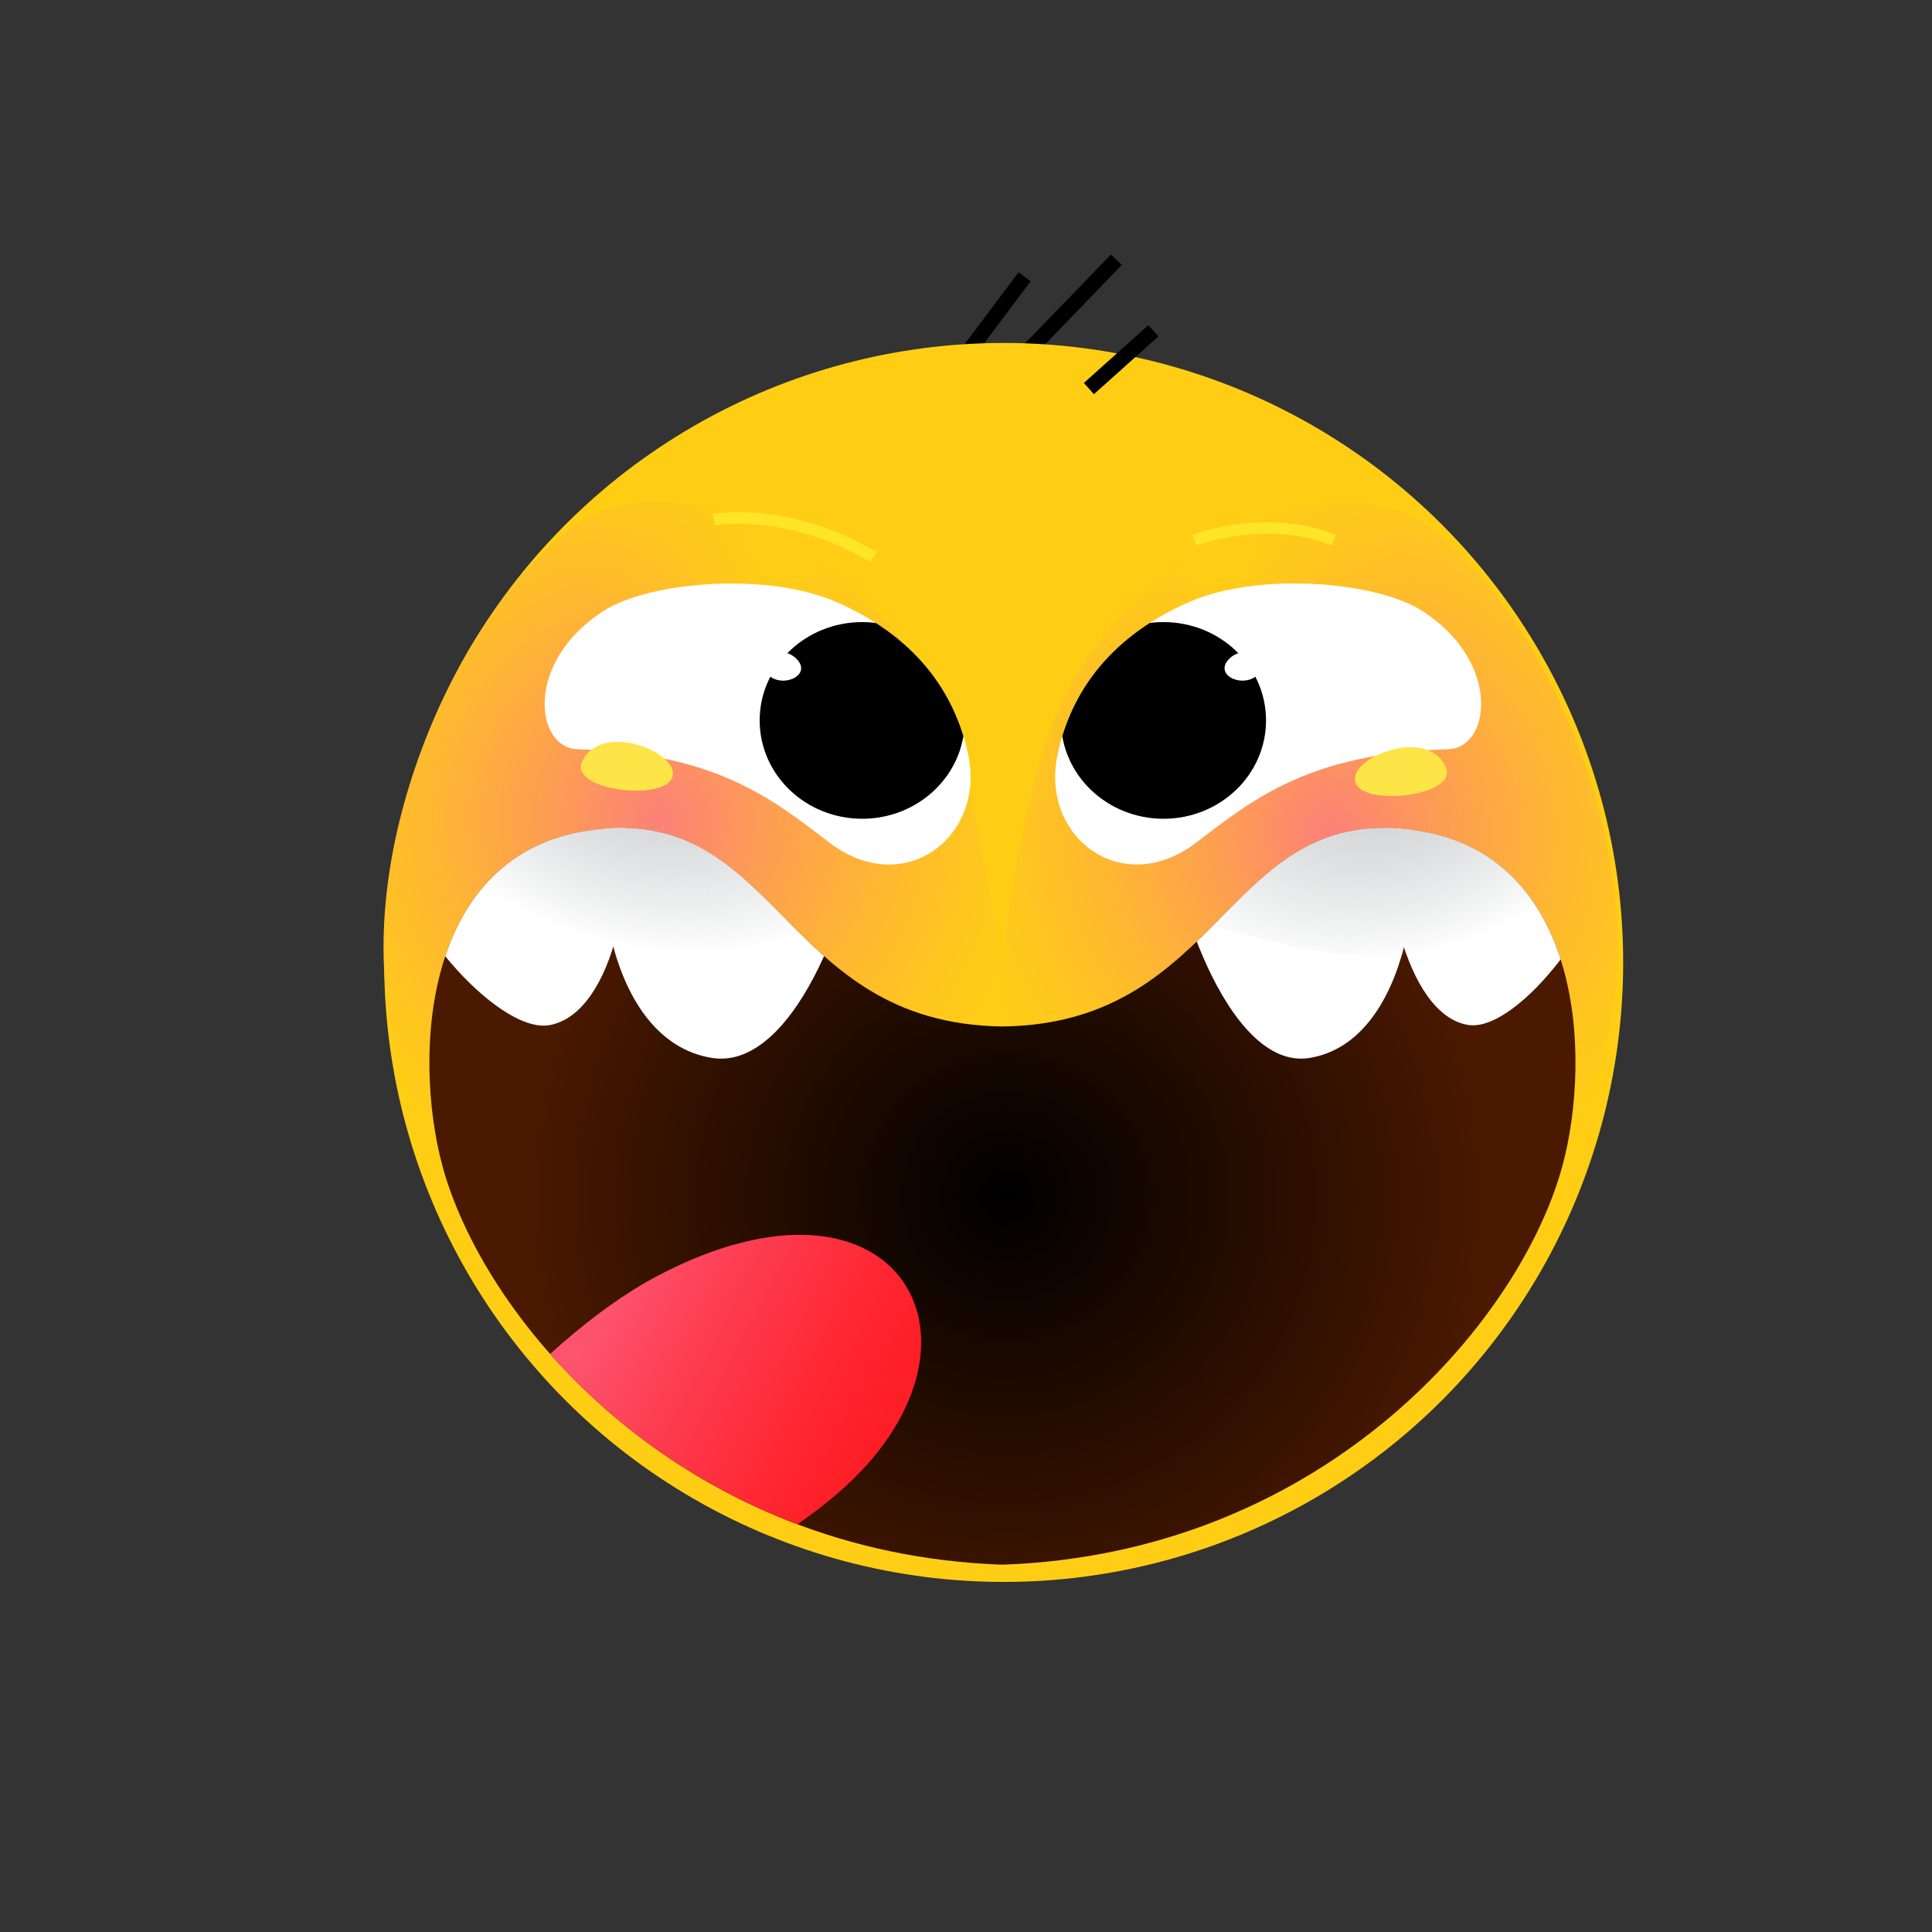 <svg id="Слой_2" viewBox="0 0 512 512" xmlns="http://www.w3.org/2000/svg" xmlns:xlink="http://www.w3.org/1999/xlink" data-name="Слой 2"><rect x="0" y="0" width="512" height="512" fill="#333333" stroke="none"/><radialGradient id="radial-gradient" cx="267.5" cy="317.05" gradientTransform="matrix(1.01 0 0 1 -3.42 0)" gradientUnits="userSpaceOnUse" r="127.11"><stop offset="0"/><stop offset="1" stop-color="#4a1900"/></radialGradient><radialGradient id="radial-gradient-2" cx="2673.23" cy="300.44" gradientTransform="matrix(.95 -.32 .32 .95 -2461.11 786.97)" gradientUnits="userSpaceOnUse" r="106.97"><stop offset="0" stop-color="#fc8178"/><stop offset=".3" stop-color="#fda04f"/><stop offset=".59" stop-color="#feb92f"/><stop offset=".83" stop-color="#ffc91b"/><stop offset="1" stop-color="#ffce14"/></radialGradient><radialGradient id="radial-gradient-3" cx="206.9" cy="147.19" gradientUnits="userSpaceOnUse" r="56.47"><stop offset="0" stop-color="#ffce14"/><stop offset=".28" stop-color="#ffce14" stop-opacity=".66"/><stop offset=".54" stop-color="#ffce14" stop-opacity=".38"/><stop offset=".75" stop-color="#ffce14" stop-opacity=".17"/><stop offset=".91" stop-color="#ffce14" stop-opacity=".05"/><stop offset="1" stop-color="#ffce14" stop-opacity="0"/></radialGradient><radialGradient id="radial-gradient-4" cx="3765.45" cy="671.51" gradientTransform="matrix(-.95 -.32 -.32 .95 4145.05 786.97)" r="106.97" xlink:href="#radial-gradient-2"/><radialGradient id="radial-gradient-5" cx="1360.49" cy="147.19" gradientTransform="matrix(-1 0 0 1 1683.94 0)" r="56.47" xlink:href="#radial-gradient-3"/><clipPath id="clip-path"><path d="m375.67 220.16c-51-7.8-50.57 51.08-110 51.87-59.41-.79-59-59.67-110-51.87-45.37 6.95-46.28 63.77-37.59 91.7 12.94 41.61 64.65 99.84 147.37 102.79h.4c82.73-3 134.43-61.18 147.37-102.79 8.72-27.94 7.78-84.76-37.55-91.7z"/></clipPath><linearGradient id="linear-gradient" gradientTransform="matrix(1 -.08 .08 1 -633.66 76.44)" gradientUnits="userSpaceOnUse" x1="751.16" x2="818.05" y1="357.47" y2="399.36"><stop offset="0" stop-color="#fd536e"/><stop offset=".32" stop-color="#fd3e52"/><stop offset=".76" stop-color="#fe2732"/><stop offset="1" stop-color="#fe1e26"/></linearGradient><radialGradient id="radial-gradient-7" cx="-1326.67" cy="-1669.03" gradientTransform="matrix(1.12 .29 -.2 .76 1323.74 1857.21)" gradientUnits="userSpaceOnUse" r="72.4"><stop offset="0" stop-color="#d1d3d4"/><stop offset=".09" stop-color="#d1d3d4" stop-opacity=".97"/><stop offset=".2" stop-color="#d1d3d4" stop-opacity=".9"/><stop offset=".33" stop-color="#d1d3d4" stop-opacity=".77"/><stop offset=".47" stop-color="#d1d3d4" stop-opacity=".59"/><stop offset=".62" stop-color="#d1d3d4" stop-opacity=".37"/><stop offset=".78" stop-color="#d1d3d4" stop-opacity=".1"/><stop offset=".83" stop-color="#d1d3d4" stop-opacity="0"/></radialGradient><radialGradient id="radial-gradient-8" cx="-455.13" cy="-1998.06" gradientTransform="matrix(-1.12 .29 .2 .76 257.6 1857.21)" r="72.4" xlink:href="#radial-gradient-7"/><clipPath id="clip-path-2"><path d="m153.06 198.55c-11.22-.31-14.18-22.93 6.69-36.53 12.2-7.95 43.47-10.49 61.74-2.55 23.48 10.2 32 26.52 35 40.09 5 22-16.79 39-36.79 23.67-15.3-11.75-30.28-23.67-66.64-24.68z"/></clipPath><clipPath id="clip-path-3"><path d="m383.77 198.55c11.23-.31 14.23-22.93-6.68-36.55-12.2-7.95-43.47-10.49-61.74-2.55-23.48 10.2-32 26.52-35 40.09-5 22 16.79 39 36.79 23.67 15.29-11.73 30.27-23.65 66.63-24.66z"/></clipPath><path d="m246.3 83.94h31.52v4h-31.52z" transform="matrix(.6 -.8 .8 .6 36.08 244.04)"/><path d="m263.99 80.34h37.58v4h-37.58z" transform="matrix(.695 -.719 .719 .695 27.05 228.44)"/><circle cx="265.9" cy="255.02" fill="#ffce14" r="164.13" transform="matrix(.999 -.05 .05 .999 -12.4 13.59)"/><path d="m252.6 194.92c14.83 43.65 26.4 153.34-12.6 166.61s-117.59-17.66-135.08-84c-12.84-48.61 14.18-110.53 43.9-135.75 31.05-26.34 88.96 9.49 103.78 53.14z" fill="url(#radial-gradient-2)"/><path d="m195 200.5c33.38 11.09 69.83 13.74 76.78-7.19s-18.11-50.05-49.66-64.87c-34-15.95-69 1.61-78 18.17-9.3 17.09 17.46 42.8 50.88 53.89z" fill="url(#radial-gradient-3)"/><path d="m277.75 194.92c-14.82 43.65-26.44 153.34 12.61 166.61s117.59-17.66 135.08-84c12.83-48.63-14.18-110.55-43.9-135.77-31.06-26.32-88.97 9.51-103.79 53.16z" fill="url(#radial-gradient-4)"/><path d="m335.38 200.5c-33.38 11.09-69.83 13.74-76.78-7.19s18.11-50.05 49.66-64.86c34-15.95 69 1.6 78 18.17 9.27 17.08-17.49 42.79-50.88 53.88z" fill="url(#radial-gradient-5)"/><path d="m375.67 220.16c-51-7.8-50.57 51.08-110 51.87-59.41-.79-59-59.67-110-51.87-45.37 6.95-46.28 63.77-37.59 91.7 12.94 41.61 64.65 99.84 147.37 102.79h.4c82.73-3 134.43-61.18 147.37-102.79 8.72-27.94 7.78-84.76-37.55-91.7z" fill="url(#radial-gradient)"/><g clip-path="url(#clip-path)"><g fill="#fff"><path d="m188.7 280.36c-28.21-4.45-33.33-51.87-25.92-71.32s63-.93 64.2 11.11-14.82 63.91-38.28 60.21z"/><path d="m102.85 221.06c-.31-12.08 56.45-27.68 61.49-9.19s-1.13 56.7-18.77 59.81c-13.81 2.43-42.21-30.33-42.72-50.62z"/><path d="m347.1 280.36c26.95-4.45 31.84-51.87 24.76-71.32s-60.17-.93-61.34 11.11 14.16 63.91 36.58 60.21z"/><path d="m428.05 219.9c-.16-12.07-55-26.12-59.1-7.5s3.21 56.6 20.18 59.23c13.29 2.05 39.19-31.45 38.92-51.73z"/></g><path d="m95.87 419.4c9-16.44 44.16-63.27 78.38-81.28 64.25-33.82 93.26 18.44 47.73 57.64-32.42 27.92-87.43 43.28-104.47 45.93-10.1 1.57-35.6 3.11-21.64-22.29z" fill="url(#linear-gradient)"/><path d="m267.45 212.32c-.37-20.58-71.9-40.53-103.22-47.1s-83.86-3.37-87.4 14.78c-4.93 25.23 61.34 70.55 94.43 73.37 30.74 2.63 96.56-20.47 96.19-41.05z" fill="url(#radial-gradient-7)"/><path d="m275.15 212.32c.37-20.58 71.9-40.53 103.22-47.1s83.86-3.37 87.4 14.75c4.93 25.23-61.33 70.55-94.42 73.37-30.74 2.66-96.57-20.44-96.2-41.02z" fill="url(#radial-gradient-8)"/></g><path d="m153.06 198.55c-11.22-.31-14.18-22.93 6.69-36.53 12.2-7.95 43.47-10.49 61.74-2.55 23.48 10.2 32 26.52 35 40.09 5 22-16.79 39-36.79 23.67-15.3-11.75-30.28-23.67-66.64-24.68z" fill="#fff"/><g clip-path="url(#clip-path-2)"><ellipse cx="228.49" cy="190.92" rx="27.17" ry="26.06"/></g><path d="m203.06 178.33c3.55 4.38 11.87 1 8.44-3.26-3.86-4.76-12.11-1.27-8.44 3.26z" fill="#fff"/><path d="m383.77 198.55c11.23-.31 14.23-22.93-6.68-36.55-12.2-7.95-43.47-10.49-61.74-2.55-23.48 10.2-32 26.52-35 40.09-5 22 16.79 39 36.79 23.67 15.29-11.73 30.27-23.65 66.63-24.66z" fill="#fff"/><g clip-path="url(#clip-path-3)"><ellipse cx="308.34" cy="190.92" rx="27.17" ry="26.06"/></g><path d="m333.77 178.33c-3.55 4.38-11.87 1-8.44-3.26 3.86-4.76 12.12-1.27 8.44 3.26z" fill="#fff"/><path d="m154.21 202c4.77-11.18 26.09-2.62 24 3.92s-27.21 3.56-24-3.92z" fill="#fde547"/><path d="m383.2 203.43c-4.77-11.18-26.09-2.62-24 3.92s27.18 3.54 24-3.92z" fill="#fde547"/><path d="m230.67 148.93c-21.78-13.07-41.1-9.75-41.29-9.72l-.54-3c.83-.15 20.63-3.55 43.37 10.1z" fill="#ffe528"/><path d="m317.08 144.54-1.07-2.8c.79-.3 19.67-7.33 38 0l-1.11 2.79c-17.25-6.91-35.63-.06-35.82.01z" fill="#ffe528"/><path d="m285.7 93.4h22.96v4h-22.96z" transform="matrix(.745 -.667 .667 .745 12.09 222.46)"/></svg>